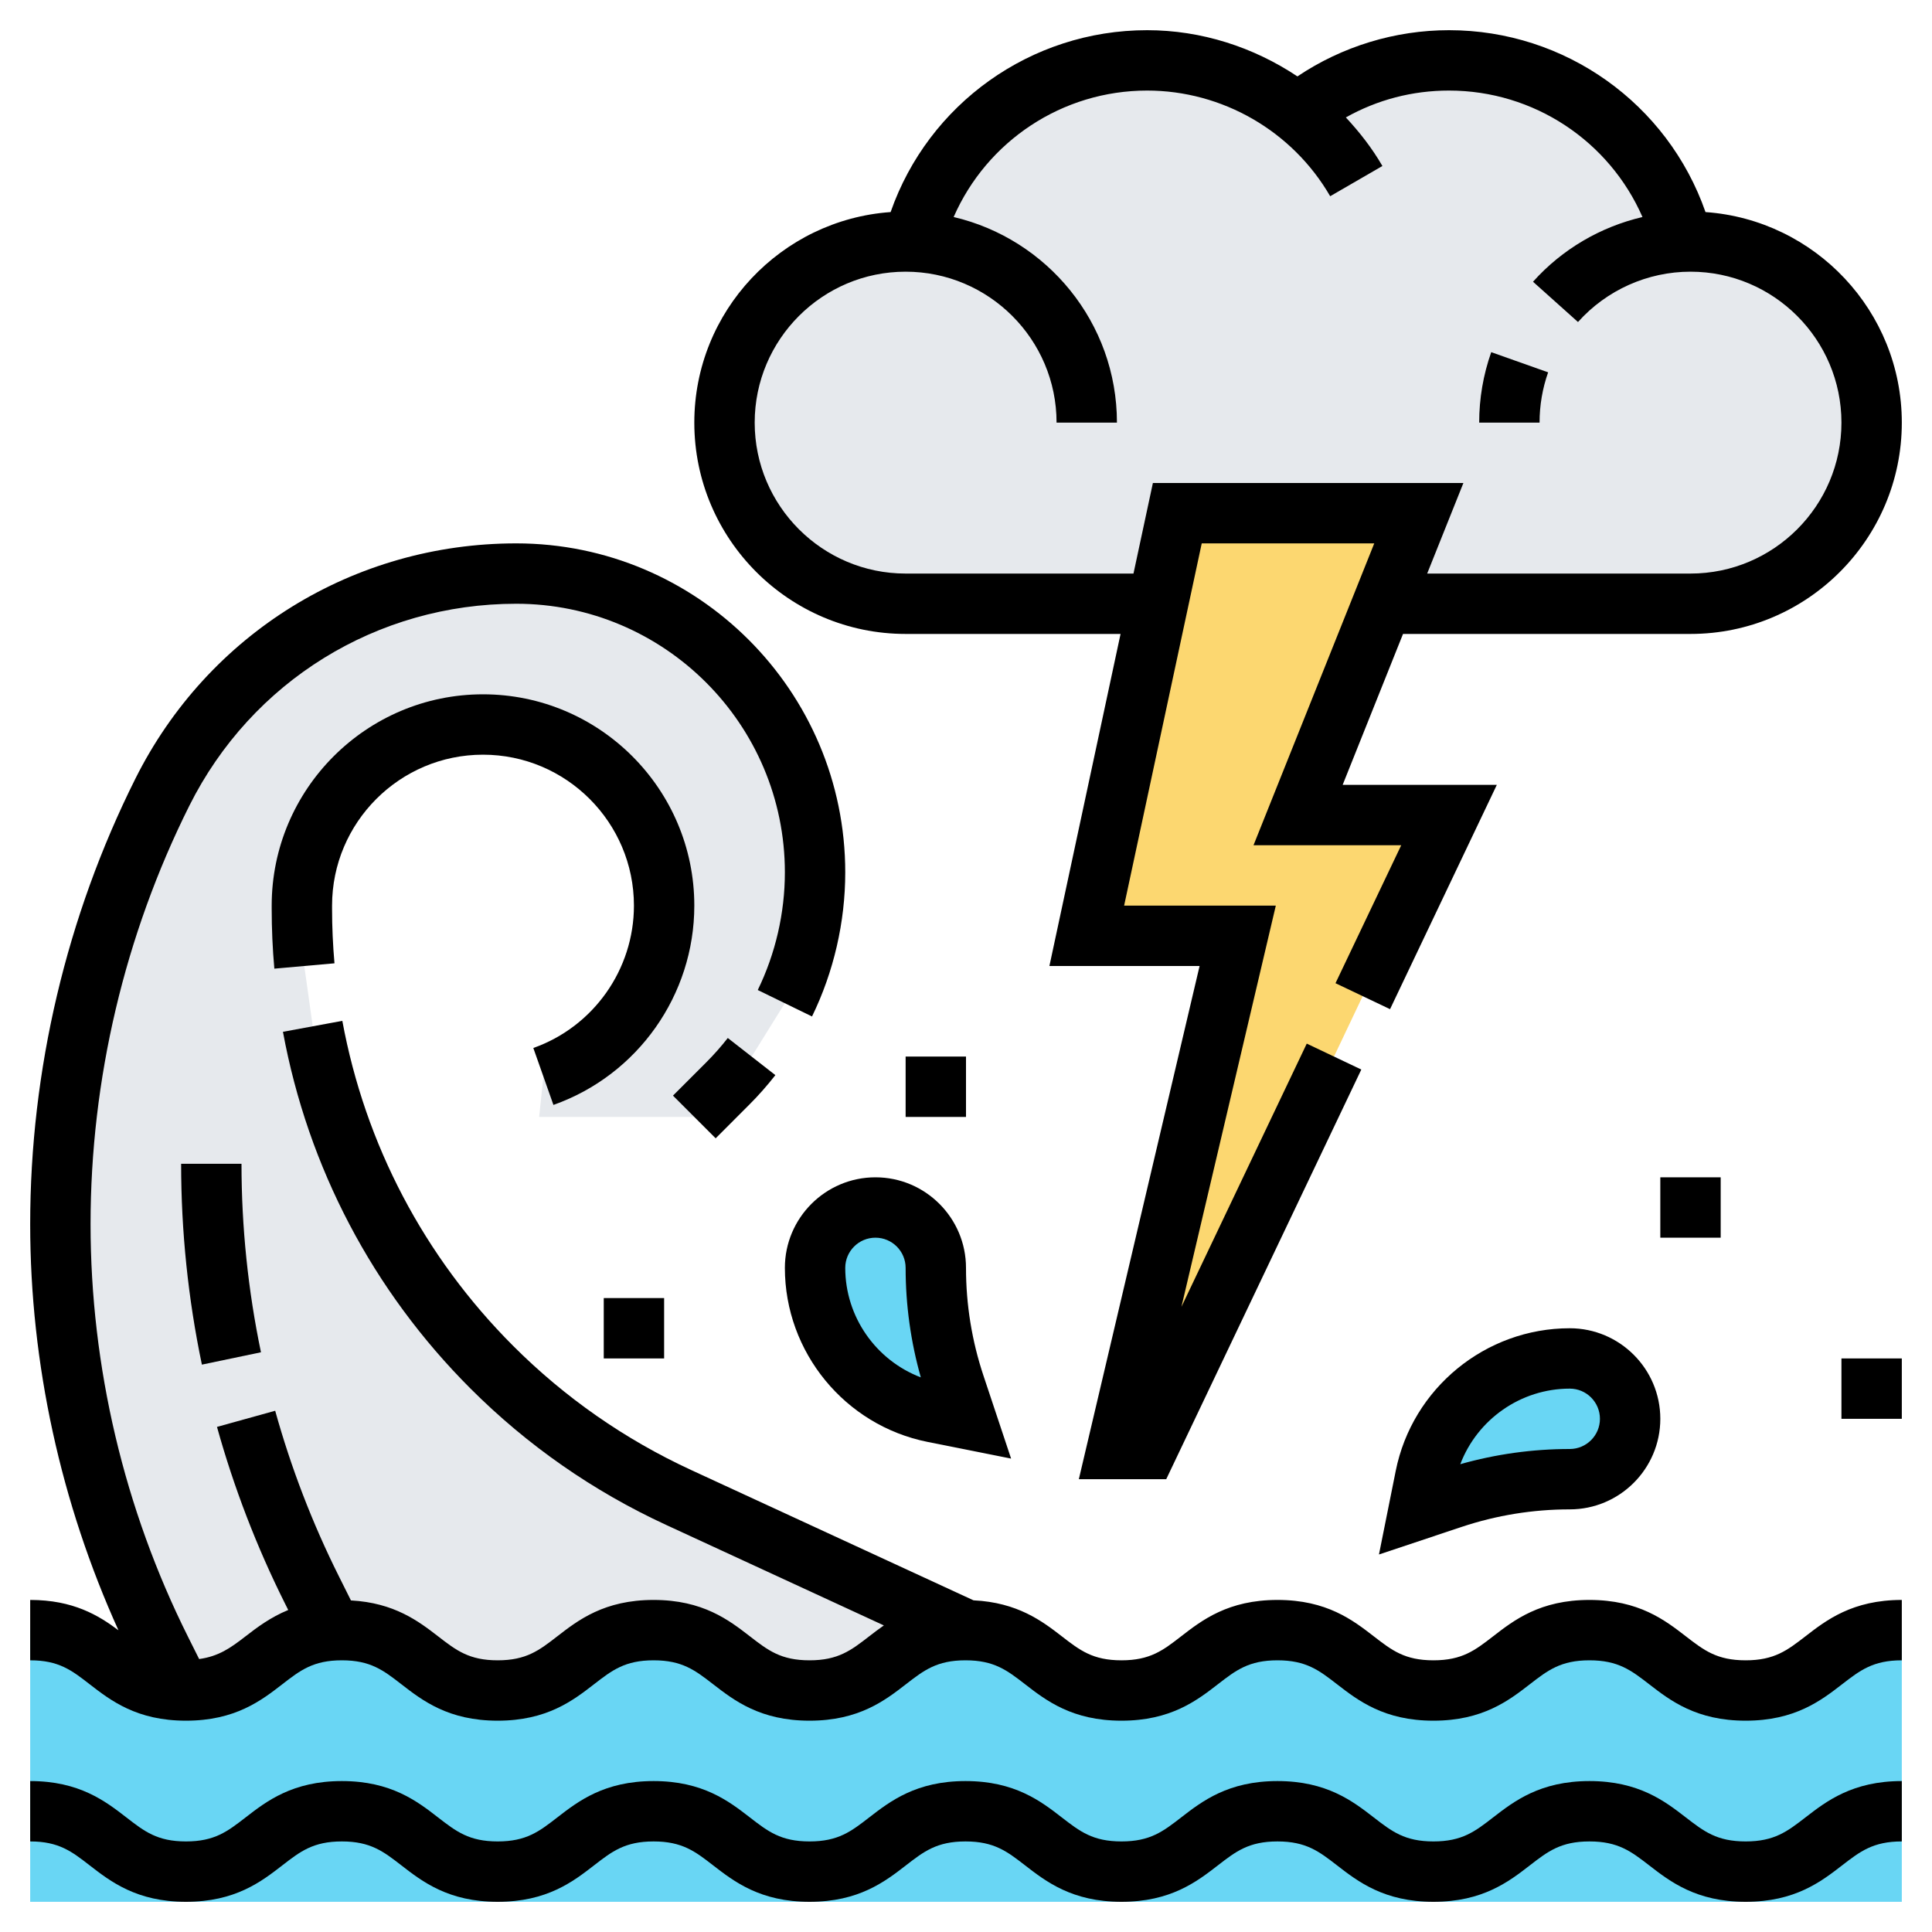 <?xml version="1.0" encoding="iso-8859-1"?>
<!-- Generator: Adobe Illustrator 22.1.0, SVG Export Plug-In . SVG Version: 6.00 Build 0)  -->
<svg xmlns="http://www.w3.org/2000/svg" xmlns:xlink="http://www.w3.org/1999/xlink" version="1.1" id="Layer_1_1_" x="0px" y="0px" viewBox="0 0 64 64" style="enable-background:new 0 0 64 64;" xml:space="preserve" width="512" height="512">
<g>
	<g>
		<path style="fill:#E6E9ED;" d="M31.98,54c-2.58,0-2.58,2-5.16,2c-2.59,0-2.59-2-5.17-2s-2.58,2-5.16,2s-2.58-2-5.17-2    c-2.58,0-2.58,2-5.16,2C6.11,56,6.05,56,6,55.99l-0.67-1.33C3.14,50.28,2,45.45,2,40.55c0-2.48,0.29-4.95,0.86-7.35    c0.56-2.4,1.41-4.73,2.52-6.95c1.11-2.23,2.8-4.04,4.83-5.29C12.24,19.7,14.62,19,17.1,19c2.74,0,5.21,1.11,7,2.9    c1.79,1.79,2.9,4.26,2.9,7c0,1.52-0.35,3-1,4.33L24.9,35c-0.25,0.31-0.51,0.61-0.8,0.9L23,37h-5.14L18,35.66    c2.33-0.83,4-3.05,4-5.66c0-1.66-0.67-3.16-1.76-4.24C19.16,24.67,17.66,24,16,24s-3.16,0.67-4.24,1.76    C10.67,26.84,10,28.34,10,30v0.1c0,0.64,0.03,1.27,0.08,1.9l0.28,2c0.78,4.25,2.83,8.19,5.93,11.29c1.79,1.79,3.89,3.25,6.19,4.32    L32,54C31.99,54,31.99,54,31.98,54z"/>
		<path style="fill:#69D6F4;" d="M57.83,56c-2.59,0-2.59-2-5.18-2c-2.58,0-2.58,2-5.17,2c-2.58,0-2.58-2-5.16-2    c-2.59,0-2.59,2-5.17,2c-2.57,0-2.58-1.99-5.15-2c-0.01,0-0.01,0-0.02,0c-2.58,0-2.58,2-5.16,2c-2.59,0-2.59-2-5.17-2    s-2.58,2-5.16,2s-2.58-2-5.17-2c-2.58,0-2.58,2-5.16,2C6.11,56,6.05,56,6,55.99C3.58,55.92,3.53,54,1,54v9h62v-9    C60.41,54,60.41,56,57.83,56z"/>
		<path style="fill:#69D6F4;" d="M53.41,45.59C53.78,45.95,54,46.45,54,47s-0.22,1.05-0.59,1.41C53.05,48.78,52.55,49,52,49    c-1.32,0-2.64,0.21-3.9,0.63L47,50l0.22-1.08C47.67,46.64,49.67,45,52,45C52.55,45,53.05,45.22,53.41,45.59z"/>
		<path style="fill:#69D6F4;" d="M31.63,45.9L32,47l-1.08-0.22C28.64,46.33,27,44.33,27,42c0-0.55,0.22-1.05,0.59-1.41    C27.95,40.22,28.45,40,29,40s1.05,0.22,1.41,0.59C30.78,40.95,31,41.45,31,42C31,43.32,31.21,44.64,31.63,45.9z"/>
		<path style="fill:#E6E9ED;" d="M55.75,8.02C55.83,8,55.92,8,56,8c3.31,0,6,2.69,6,6s-2.69,6-6,6H46l-0.17-0.07L47,17h-8    l-0.66,3.07L38,20h-8c-3.31,0-6-2.69-6-6s2.69-6,6-6c0.09,0,0.17,0,0.25,0.01V8c0.89-3.45,4.02-6,7.75-6c1.89,0,3.63,0.66,5,1.75    C44.37,2.66,46.11,2,48,2c3.73,0,6.86,2.55,7.75,6V8.02z"/>
		<polygon style="fill:#FCD770;" points="48,27 45.14,33 44.19,35 38,48 37,48 41,31 36,31 38.34,20.07 39,17 47,17 45.83,19.93     43,27   "/>
	</g>
	<g>
		<path d="M57.827,61c-0.952,0-1.381-0.332-1.976-0.791C55.155,59.67,54.288,59,52.653,59s-2.501,0.67-3.197,1.209    C48.863,60.668,48.435,61,47.484,61c-0.949,0-1.378-0.332-1.971-0.791C44.817,59.67,43.952,59,42.318,59s-2.5,0.67-3.196,1.209    C38.529,60.668,38.101,61,37.15,61c-0.949,0-1.378-0.332-1.971-0.791C34.483,59.67,33.618,59,31.984,59s-2.5,0.67-3.196,1.209    C28.195,60.668,27.767,61,26.817,61s-1.378-0.332-1.971-0.791C24.15,59.67,23.285,59,21.651,59s-2.5,0.67-3.195,1.209    C17.863,60.668,17.436,61,16.486,61c-0.948,0-1.375-0.332-1.968-0.79C13.823,59.671,12.958,59,11.325,59    c-1.634,0-2.5,0.67-3.195,1.209C7.537,60.668,7.109,61,6.16,61c-0.948,0-1.376-0.332-1.968-0.791C3.497,59.671,2.632,59,1,59v2    c0.948,0,1.376,0.332,1.968,0.791C3.663,62.329,4.528,63,6.16,63c1.633,0,2.499-0.67,3.194-1.209    C9.947,61.332,10.376,61,11.325,61c0.948,0,1.376,0.332,1.969,0.791C13.989,62.33,14.854,63,16.486,63    c1.633,0,2.499-0.67,3.194-1.209C20.273,61.332,20.702,61,21.651,61s1.378,0.332,1.971,0.791C24.318,62.33,25.184,63,26.817,63    c1.633,0,2.499-0.67,3.195-1.209C30.605,61.332,31.034,61,31.984,61c0.949,0,1.378,0.332,1.971,0.791    C34.651,62.33,35.517,63,37.15,63s2.5-0.67,3.196-1.209C40.939,61.332,41.368,61,42.318,61c0.949,0,1.378,0.332,1.971,0.791    C44.985,62.33,45.851,63,47.484,63s2.5-0.67,3.196-1.209C51.273,61.332,51.702,61,52.653,61c0.952,0,1.381,0.332,1.976,0.791    C55.325,62.33,56.192,63,57.827,63s2.501-0.67,3.197-1.209C61.619,61.332,62.048,61,63,61v-2c-1.635,0-2.502,0.67-3.198,1.209    C59.207,60.668,58.778,61,57.827,61z"/>
		<path d="M57.827,55c-0.952,0-1.381-0.332-1.976-0.791C55.155,53.67,54.288,53,52.653,53s-2.501,0.67-3.197,1.209    C48.863,54.668,48.435,55,47.484,55c-0.949,0-1.378-0.332-1.971-0.791C44.817,53.67,43.952,53,42.318,53s-2.5,0.67-3.196,1.209    C38.529,54.668,38.101,55,37.15,55c-0.949,0-1.378-0.332-1.971-0.791c-0.656-0.508-1.471-1.126-2.93-1.196l-9.352-4.316    c-2.201-1.016-4.186-2.4-5.899-4.114c-2.945-2.946-4.902-6.668-5.658-10.766l-1.967,0.363c0.83,4.497,2.978,8.583,6.211,11.816    c1.881,1.881,4.06,3.4,6.476,4.516l7.219,3.332c-0.175,0.122-0.338,0.246-0.49,0.364C28.195,54.668,27.767,55,26.817,55    s-1.378-0.332-1.971-0.791C24.15,53.67,23.285,53,21.651,53s-2.5,0.67-3.195,1.209C17.863,54.668,17.436,55,16.486,55    c-0.948,0-1.375-0.332-1.968-0.79c-0.65-0.504-1.457-1.116-2.893-1.194l-0.4-0.801c-0.876-1.752-1.586-3.597-2.109-5.482    l-1.928,0.535c0.559,2.009,1.314,3.974,2.248,5.841l0.112,0.224c-0.591,0.243-1.034,0.578-1.419,0.876    c-0.489,0.379-0.882,0.659-1.532,0.749l-0.372-0.744C4.115,49.994,3,45.27,3,40.552c0-4.786,1.131-9.578,3.271-13.859    C8.336,22.564,12.485,20,17.101,20C22.008,20,26,23.992,26,28.899c0,1.343-0.311,2.691-0.898,3.897l1.797,0.876    C27.619,32.195,28,30.544,28,28.899C28,22.89,23.11,18,17.101,18c-5.378,0-10.213,2.988-12.618,7.798    C2.204,30.355,1,35.458,1,40.552c0,4.621,1.016,9.243,2.924,13.453C3.27,53.515,2.429,53,1,53v2c0.948,0,1.376,0.332,1.968,0.791    C3.663,56.329,4.528,57,6.16,57c1.633,0,2.499-0.67,3.194-1.209C9.947,55.332,10.376,55,11.325,55    c0.948,0,1.376,0.332,1.969,0.791C13.989,56.33,14.854,57,16.486,57c1.633,0,2.499-0.67,3.194-1.209    C20.273,55.332,20.702,55,21.651,55s1.378,0.332,1.971,0.791C24.318,56.33,25.184,57,26.817,57c1.633,0,2.499-0.67,3.195-1.209    C30.605,55.332,31.034,55,31.984,55c0.949,0,1.378,0.332,1.971,0.791C34.651,56.33,35.517,57,37.15,57s2.5-0.67,3.196-1.209    C40.939,55.332,41.368,55,42.318,55c0.949,0,1.378,0.332,1.971,0.791C44.985,56.33,45.851,57,47.484,57s2.5-0.67,3.196-1.209    C51.273,55.332,51.702,55,52.653,55c0.952,0,1.381,0.332,1.976,0.791C55.325,56.33,56.192,57,57.827,57s2.501-0.67,3.197-1.209    C61.619,55.332,62.048,55,63,55v-2c-1.635,0-2.502,0.67-3.198,1.209C59.207,54.668,58.778,55,57.827,55z"/>
		<path d="M16,23c-3.859,0-7,3.14-7,7v0.103c0,0.659,0.029,1.327,0.088,1.985l1.992-0.177c-0.053-0.6-0.08-1.208-0.08-1.809V30    c0-2.757,2.243-5,5-5s5,2.243,5,5c0,2.116-1.34,4.011-3.333,4.716l0.666,1.886C21.125,35.615,23,32.962,23,30    C23,26.14,19.859,23,16,23z"/>
		<path d="M24.807,36.607c0.312-0.31,0.606-0.644,0.878-0.992l-1.576-1.23c-0.221,0.283-0.462,0.555-0.715,0.808l-1.101,1.101    l1.414,1.414L24.807,36.607z"/>
		<path d="M6.688,45.205l1.957-0.409C8.217,42.747,8,40.646,8,38.552H6C6,40.783,6.231,43.021,6.688,45.205z"/>
		<path d="M30,21h7.12l-2.357,11h4.975l-4,17h2.895l6.462-13.57l-1.807-0.859l-4.151,8.718L42.263,30h-5.025l2.571-12h5.715l-4,10    h4.893l-2.177,4.57l1.807,0.86L49.584,26h-5.107l2-5H56c3.859,0,7-3.14,7-7c0-3.692-2.875-6.718-6.503-6.975    C55.247,3.442,51.854,1,48,1c-1.789,0-3.545,0.539-5.021,1.531C41.523,1.561,39.8,1,38,1c-3.854,0-7.246,2.442-8.497,6.025    C25.876,7.282,23,10.308,23,14C23,17.86,26.141,21,30,21z M30,9c2.757,0,5,2.243,5,5h2c0-3.312-2.315-6.087-5.409-6.811    C32.69,4.677,35.185,3,38,3c2.491,0,4.815,1.341,6.064,3.5l1.73-1.001c-0.341-0.59-0.756-1.121-1.211-1.609    C45.62,3.307,46.782,3,48,3c2.816,0,5.311,1.678,6.409,4.189c-1.387,0.325-2.66,1.064-3.626,2.144l1.49,1.334    C53.222,9.607,54.58,9,56,9c2.757,0,5,2.243,5,5s-2.243,5-5,5h-8.723l1.2-3H38.191l-0.643,3H30c-2.757,0-5-2.243-5-5    S27.243,9,30,9z"/>
		<path d="M51.284,12.334l-1.885-0.668C49.135,12.414,49,13.199,49,14h2C51,13.427,51.096,12.866,51.284,12.334z"/>
		<path d="M46.235,48.726l-0.555,2.768l2.738-0.913C49.575,50.195,50.78,50,52,50c1.654,0,3-1.346,3-3s-1.346-3-3-3    C49.207,44,46.783,45.988,46.235,48.726z M53,47c0,0.551-0.448,1-1,1c-1.229,0-2.447,0.169-3.626,0.503    C48.938,47.021,50.374,46,52,46C52.552,46,53,46.449,53,47z"/>
		<path d="M26,42c0,2.792,1.987,5.217,4.726,5.765l2.768,0.553l-0.912-2.737C32.195,44.424,32,43.219,32,42c0-1.654-1.346-3-3-3    S26,40.346,26,42z M30,42c0,1.229,0.169,2.447,0.503,3.627C29.021,45.063,28,43.626,28,42c0-0.551,0.448-1,1-1S30,41.449,30,42z"/>
		<rect x="61" y="45" width="2" height="2"/>
		<rect x="55" y="39" width="2" height="2"/>
		<rect x="30" y="35" width="2" height="2"/>
		<rect x="20" y="43" width="2" height="2"/>
	</g>
</g>
</svg>
